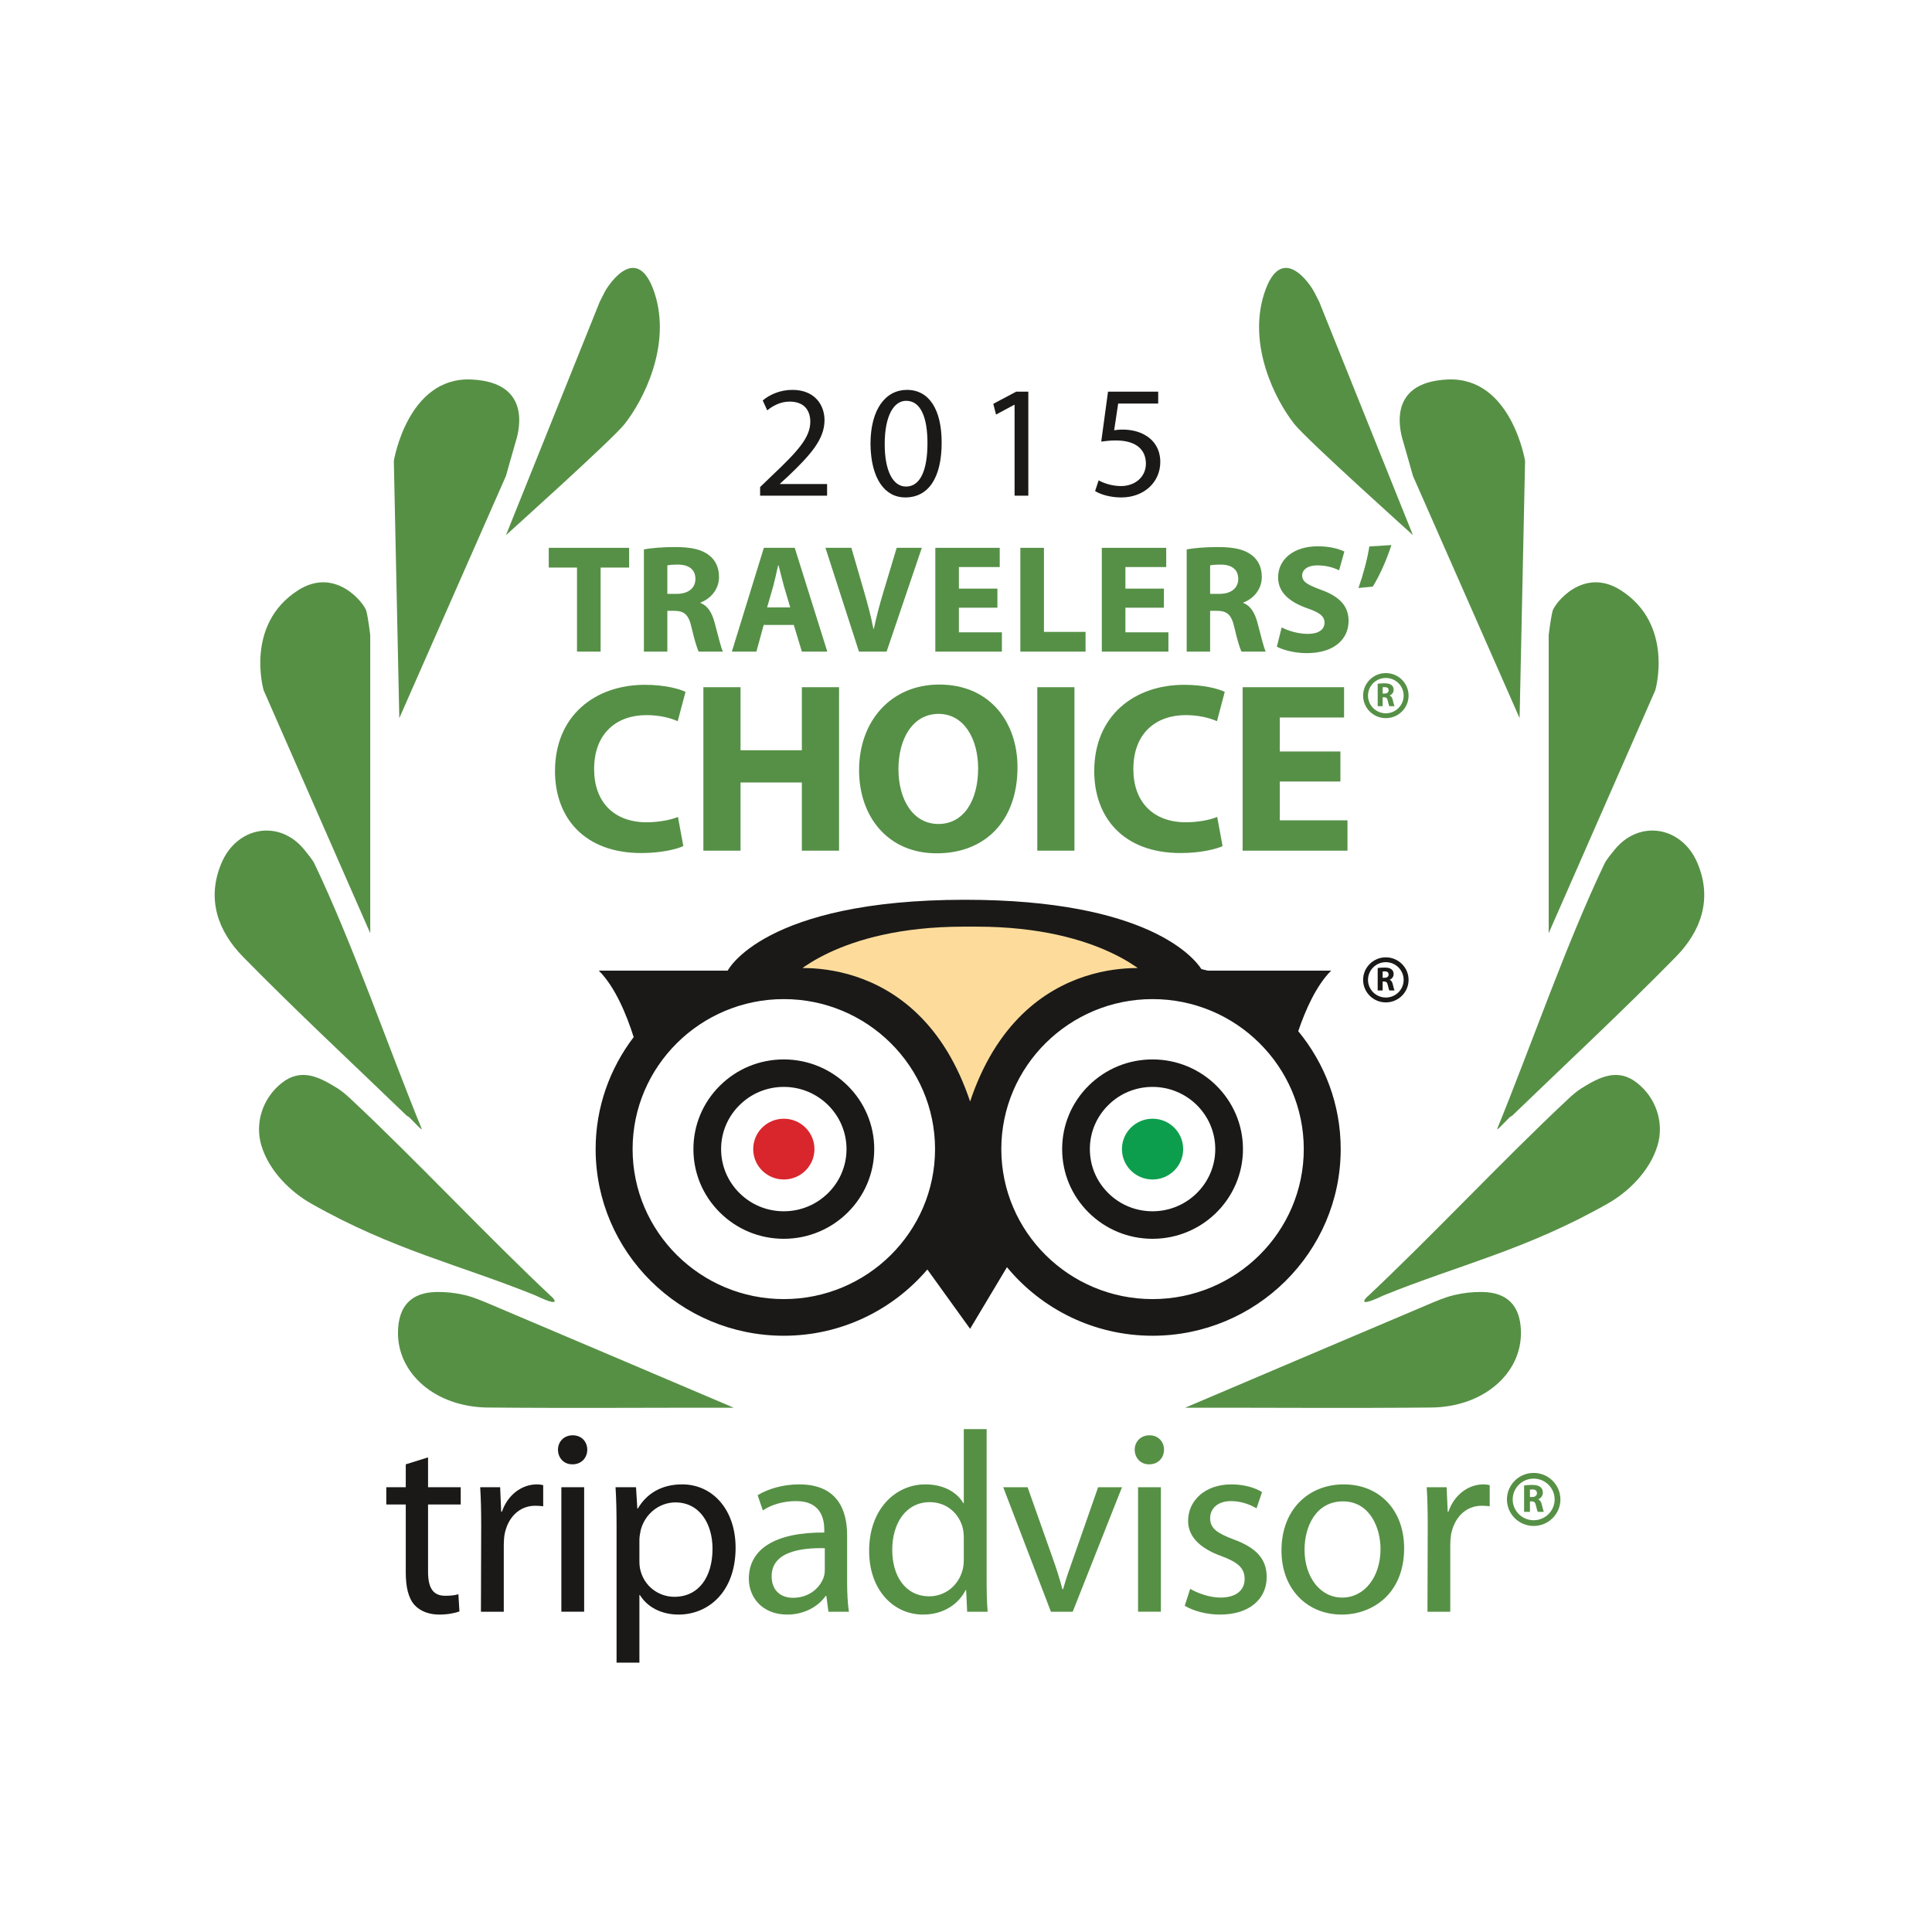 <?xml version="1.0" encoding="UTF-8" standalone="no"?>
<svg width="90px" height="90px" viewBox="0 0 90 90" version="1.1" xmlns="http://www.w3.org/2000/svg" xmlns:xlink="http://www.w3.org/1999/xlink">
    <!-- Generator: Sketch 3.6.1 (26313) - http://www.bohemiancoding.com/sketch -->
    <title>aventura-awards-01</title>
    <desc>Created with Sketch.</desc>
    <defs></defs>
    <g id="kit" stroke="none" stroke-width="1" fill="none" fill-rule="evenodd">
        <g id="aventura-awards-01">
            <g id="trip-advisor" transform="translate(10, 12)">
                <path d="M12.72,53.568 C10.289,53.546 8.492,51.979 8.54,50.022 C8.568,48.847 9.145,48.206 10.34,48.185 C10.779,48.178 11.228,48.228 11.655,48.33 C12.085,48.432 12.498,48.614 12.906,48.787 C16.667,50.379 20.426,51.98 24.184,53.578 C20.363,53.571 16.541,53.605 12.72,53.568" id="Fill-1" fill="#569045"></path>
                <path d="M14.939,48.345 C11.446,46.927 8.305,46.23 4.49,44.064 C3.574,43.545 2.538,42.578 2.174,41.354 C1.863,40.305 2.237,39.152 3.124,38.45 C4.035,37.728 4.889,38.182 5.706,38.687 C5.932,38.826 6.135,39.006 6.33,39.187 C9.347,42.004 12.731,45.633 15.746,48.454 C15.392,48.121 16.592,49.133 14.939,48.345" id="Fill-2" fill="#569045"></path>
                <path d="M8.966,39.991 C6.411,37.526 3.809,35.107 1.324,32.575 C0.154,31.382 -0.398,29.874 0.325,28.188 C1.055,26.488 3.039,26.156 4.191,27.603 C4.329,27.775 4.553,28.036 4.648,28.233 C6.446,32 8.07,36.731 9.651,40.601 C9.586,40.638 9.032,39.953 8.966,39.991" id="Fill-3" fill="#569045"></path>
                <path d="M17.937,2.06 L13.571,12.927 C13.571,12.927 18.511,8.49 19.087,7.764 C19.978,6.646 21.283,4.078 20.496,1.663 C19.709,-0.751 18.366,1.208 18.151,1.636 L17.937,2.06" id="Fill-4" fill="#569045"></path>
                <path d="M13.571,10.167 L8.601,21.454 L8.346,9.473 C8.346,9.473 8.984,5.552 11.948,5.678 C14.912,5.804 14.116,8.272 14.02,8.588 C13.924,8.905 13.571,10.167 13.571,10.167" id="Fill-5" fill="#569045"></path>
                <path d="M7.247,17.581 L7.247,31.471 L2.281,20.155 C2.281,20.155 1.385,17.091 3.891,15.494 C5.638,14.381 6.979,16.115 7.068,16.471 C7.157,16.826 7.247,17.581 7.247,17.581" id="Fill-6" fill="#569045"></path>
                <path d="M56.67,53.568 C59.102,53.546 60.899,51.979 60.851,50.022 C60.823,48.847 60.245,48.206 59.05,48.185 C58.612,48.178 58.162,48.228 57.735,48.33 C57.306,48.432 56.893,48.614 56.484,48.787 C52.724,50.379 48.965,51.98 45.206,53.578 C49.027,53.571 52.849,53.605 56.67,53.568" id="Fill-7" fill="#569045"></path>
                <path d="M54.452,48.345 C57.944,46.927 61.085,46.23 64.901,44.064 C65.817,43.545 66.853,42.578 67.216,41.354 C67.528,40.305 67.154,39.152 66.266,38.45 C65.356,37.728 64.501,38.182 63.685,38.687 C63.459,38.826 63.255,39.006 63.06,39.187 C60.044,42.004 56.659,45.633 53.645,48.454 C53.999,48.121 52.798,49.133 54.452,48.345" id="Fill-8" fill="#569045"></path>
                <path d="M60.425,39.991 C62.979,37.526 65.582,35.107 68.066,32.575 C69.237,31.382 69.789,29.874 69.066,28.188 C68.336,26.488 66.352,26.156 65.199,27.603 C65.061,27.775 64.837,28.036 64.743,28.233 C62.945,32 61.32,36.731 59.739,40.601 C59.805,40.638 60.359,39.953 60.425,39.991" id="Fill-9" fill="#569045"></path>
                <path d="M51.454,2.06 L55.819,12.927 C55.819,12.927 50.88,8.49 50.304,7.764 C49.412,6.646 48.107,4.078 48.895,1.663 C49.682,-0.751 51.025,1.208 51.239,1.636 L51.454,2.06" id="Fill-10" fill="#569045"></path>
                <path d="M55.819,10.167 L60.789,21.454 L61.044,9.473 C61.044,9.473 60.407,5.552 57.443,5.678 C54.478,5.804 55.275,8.272 55.371,8.588 C55.466,8.905 55.819,10.167 55.819,10.167" id="Fill-11" fill="#569045"></path>
                <path d="M62.144,17.581 L62.144,31.471 L67.11,20.155 C67.11,20.155 68.005,17.091 65.499,15.494 C63.753,14.381 62.412,16.115 62.323,16.471 C62.234,16.826 62.144,17.581 62.144,17.581" id="Fill-12" fill="#569045"></path>
                <path d="M9.94,55.891 L9.94,57.28 L11.462,57.28 L11.462,58.084 L9.94,58.084 L9.94,61.212 C9.94,61.93 10.145,62.337 10.737,62.337 C11.028,62.337 11.196,62.313 11.354,62.265 L11.402,63.068 C11.196,63.141 10.87,63.213 10.459,63.213 C9.964,63.213 9.566,63.044 9.312,62.769 C9.022,62.446 8.902,61.93 8.902,61.246 L8.902,58.084 L7.995,58.084 L7.995,57.28 L8.902,57.28 L8.902,56.214 L9.94,55.891" id="Fill-13" fill="#1A1918"></path>
                <path d="M12.416,59.09 C12.416,58.407 12.404,57.819 12.369,57.28 L13.299,57.28 L13.347,58.418 L13.383,58.418 C13.648,57.64 14.301,57.148 15.013,57.148 C15.123,57.148 15.207,57.16 15.304,57.184 L15.304,58.167 C15.183,58.154 15.074,58.144 14.929,58.144 C14.18,58.144 13.648,58.706 13.504,59.484 C13.479,59.641 13.468,59.809 13.468,59.988 L13.468,63.081 L12.404,63.081 L12.416,59.09" id="Fill-14" fill="#1A1918"></path>
                <path d="M16.657,56.214 C16.257,56.214 15.993,55.903 15.993,55.532 C15.993,55.16 16.27,54.861 16.68,54.861 C17.091,54.861 17.357,55.16 17.357,55.532 C17.357,55.903 17.091,56.214 16.669,56.214 L16.657,56.214 L16.657,56.214 Z M16.15,57.28 L17.212,57.28 L17.212,63.08 L16.15,63.08 L16.15,57.28 Z" id="Fill-15" fill="#1A1918"></path>
                <path d="M18.722,59.174 C18.722,58.43 18.71,57.831 18.674,57.28 L19.628,57.28 L19.689,58.275 L19.712,58.275 C20.135,57.556 20.836,57.148 21.779,57.148 C23.204,57.148 24.267,58.335 24.267,60.096 C24.267,62.182 22.975,63.213 21.61,63.213 C20.824,63.213 20.16,62.876 19.809,62.302 L19.786,62.302 L19.786,65.452 L18.722,65.452 L18.722,59.174 L18.722,59.174 Z M19.786,60.721 C19.786,60.864 19.797,61.02 19.834,61.152 C20.015,61.883 20.667,62.385 21.416,62.385 C22.54,62.385 23.192,61.475 23.192,60.144 C23.192,58.981 22.588,57.988 21.465,57.988 C20.739,57.988 20.051,58.49 19.846,59.282 C19.821,59.425 19.786,59.581 19.786,59.714 L19.786,60.721 L19.786,60.721 Z" id="Fill-16" fill="#1A1918"></path>
                <path d="M29.462,61.691 C29.462,62.193 29.485,62.685 29.546,63.081 L28.592,63.081 L28.495,62.348 L28.459,62.348 C28.144,62.804 27.505,63.213 26.671,63.213 C25.487,63.213 24.883,62.385 24.883,61.546 C24.883,60.144 26.139,59.377 28.398,59.391 L28.398,59.269 C28.398,58.791 28.266,57.916 27.069,57.927 C26.514,57.927 25.946,58.084 25.535,58.36 L25.294,57.652 C25.777,57.353 26.49,57.148 27.226,57.148 C29.027,57.148 29.462,58.36 29.462,59.521 L29.462,61.691 L29.462,61.691 Z M28.422,60.12 C27.263,60.096 25.946,60.301 25.946,61.427 C25.946,62.122 26.405,62.432 26.937,62.432 C27.709,62.432 28.206,61.954 28.375,61.462 C28.41,61.354 28.422,61.236 28.422,61.127 L28.422,60.12 L28.422,60.12 Z" id="Fill-17" fill="#569045"></path>
                <path d="M35.961,54.573 L35.961,61.584 C35.961,62.098 35.972,62.685 36.009,63.081 L35.054,63.081 L35.006,62.074 L34.982,62.074 C34.656,62.72 33.955,63.213 33.001,63.213 C31.587,63.213 30.488,62.025 30.488,60.264 C30.477,58.323 31.696,57.148 33.109,57.148 C34.016,57.148 34.619,57.568 34.874,58.024 L34.897,58.024 L34.897,54.573 L35.961,54.573 L35.961,54.573 Z M34.897,59.641 C34.897,59.498 34.885,59.329 34.849,59.185 C34.692,58.526 34.113,57.976 33.315,57.976 C32.216,57.976 31.564,58.935 31.564,60.204 C31.564,61.39 32.156,62.362 33.291,62.362 C34.004,62.362 34.656,61.883 34.849,61.104 C34.885,60.959 34.897,60.815 34.897,60.649 L34.897,59.641 L34.897,59.641 Z" id="Fill-18" fill="#569045"></path>
                <path d="M37.869,57.28 L39.018,60.527 C39.21,61.067 39.367,61.546 39.488,62.025 L39.525,62.025 C39.657,61.546 39.826,61.067 40.02,60.527 L41.155,57.28 L42.267,57.28 L39.971,63.081 L38.956,63.081 L36.734,57.28 L37.869,57.28" id="Fill-19" fill="#569045"></path>
                <path d="M43.523,56.214 C43.124,56.214 42.859,55.903 42.859,55.532 C42.859,55.16 43.137,54.861 43.547,54.861 C43.958,54.861 44.224,55.16 44.224,55.532 C44.224,55.903 43.958,56.214 43.535,56.214 L43.523,56.214 L43.523,56.214 Z M43.015,57.28 L44.078,57.28 L44.078,63.08 L43.015,63.08 L43.015,57.28 Z" id="Fill-20" fill="#569045"></path>
                <path d="M45.443,62.014 C45.769,62.206 46.326,62.421 46.856,62.421 C47.617,62.421 47.98,62.049 47.98,61.559 C47.98,61.055 47.679,60.78 46.905,60.492 C45.843,60.109 45.346,59.545 45.346,58.85 C45.346,57.916 46.12,57.148 47.365,57.148 C47.957,57.148 48.475,57.306 48.79,57.508 L48.535,58.264 C48.306,58.131 47.883,57.927 47.34,57.927 C46.712,57.927 46.373,58.288 46.373,58.719 C46.373,59.21 46.712,59.425 47.473,59.714 C48.475,60.085 49.007,60.587 49.007,61.462 C49.007,62.494 48.198,63.213 46.833,63.213 C46.192,63.213 45.6,63.044 45.19,62.804 L45.443,62.014" id="Fill-21" fill="#569045"></path>
                <path d="M52.499,63.213 C50.928,63.213 49.696,62.062 49.696,60.228 C49.696,58.288 50.988,57.148 52.595,57.148 C54.274,57.148 55.41,58.36 55.41,60.12 C55.41,62.278 53.9,63.213 52.51,63.213 L52.499,63.213 L52.499,63.213 Z M52.534,62.421 C53.549,62.421 54.31,61.475 54.31,60.155 C54.31,59.174 53.815,57.94 52.559,57.94 C51.314,57.94 50.771,59.09 50.771,60.193 C50.771,61.462 51.495,62.421 52.522,62.421 L52.534,62.421 L52.534,62.421 Z" id="Fill-22" fill="#569045"></path>
                <path d="M56.509,59.09 C56.509,58.407 56.497,57.819 56.461,57.28 L57.39,57.28 L57.439,58.418 L57.475,58.418 C57.741,57.64 58.393,57.148 59.106,57.148 C59.215,57.148 59.3,57.16 59.396,57.184 L59.396,58.167 C59.275,58.154 59.166,58.144 59.021,58.144 C58.273,58.144 57.741,58.706 57.596,59.484 C57.572,59.641 57.559,59.809 57.559,59.988 L57.559,63.081 L56.497,63.081 L56.509,59.09" id="Fill-23" fill="#569045"></path>
                <path d="M60.998,57.202 C61.087,57.184 61.216,57.173 61.365,57.173 C61.545,57.173 61.672,57.202 61.759,57.275 C61.832,57.332 61.872,57.42 61.872,57.535 C61.872,57.692 61.762,57.801 61.657,57.84 L61.657,57.845 C61.742,57.88 61.789,57.961 61.82,58.075 C61.858,58.217 61.893,58.382 61.918,58.429 L61.635,58.429 C61.617,58.393 61.586,58.291 61.552,58.139 C61.518,57.982 61.465,57.94 61.351,57.94 L61.27,57.94 L61.27,58.429 L60.998,58.429 L60.998,57.202 L60.998,57.202 Z M61.27,57.736 L61.379,57.736 C61.516,57.736 61.597,57.665 61.597,57.556 C61.597,57.445 61.522,57.384 61.395,57.384 C61.328,57.384 61.29,57.388 61.27,57.394 L61.27,57.736 L61.27,57.736 Z" id="Fill-24" fill="#569045"></path>
                <path d="M60.199,57.85 C60.199,58.531 60.757,59.085 61.444,59.085 C62.13,59.085 62.69,58.531 62.69,57.85 C62.69,57.169 62.13,56.614 61.444,56.614 C60.757,56.614 60.199,57.169 60.199,57.85 L60.199,57.85 Z M60.467,57.85 C60.467,57.314 60.905,56.88 61.444,56.88 C61.982,56.88 62.421,57.314 62.421,57.85 C62.421,58.383 61.982,58.819 61.444,58.819 C60.905,58.819 60.467,58.383 60.467,57.85 L60.467,57.85 Z" id="Fill-25" fill="#569045"></path>
                <path d="M54.178,19.853 C54.254,19.84 54.364,19.831 54.489,19.831 C54.643,19.831 54.751,19.853 54.824,19.915 C54.888,19.965 54.921,20.039 54.921,20.137 C54.921,20.271 54.828,20.362 54.739,20.395 L54.739,20.4 C54.811,20.43 54.851,20.5 54.877,20.596 C54.909,20.718 54.94,20.857 54.96,20.898 L54.72,20.898 C54.705,20.867 54.679,20.781 54.65,20.65 C54.621,20.518 54.575,20.481 54.479,20.481 L54.409,20.481 L54.409,20.898 L54.178,20.898 L54.178,19.853 L54.178,19.853 Z M54.409,20.308 L54.502,20.308 C54.619,20.308 54.687,20.247 54.687,20.155 C54.687,20.059 54.623,20.01 54.516,20.01 C54.459,20.01 54.427,20.013 54.409,20.017 L54.409,20.308 L54.409,20.308 Z" id="Fill-26" fill="#559046"></path>
                <path d="M53.499,20.405 C53.499,20.983 53.974,21.454 54.557,21.454 C55.141,21.454 55.617,20.983 55.617,20.405 C55.617,19.825 55.141,19.355 54.557,19.355 C53.974,19.355 53.499,19.825 53.499,20.405 L53.499,20.405 Z M53.727,20.405 C53.727,19.949 54.099,19.582 54.557,19.582 C55.016,19.582 55.387,19.949 55.387,20.405 C55.387,20.858 55.016,21.228 54.557,21.228 C54.099,21.228 53.727,20.858 53.727,20.405 L53.727,20.405 Z" id="Fill-27" fill="#559046"></path>
                <path d="M54.178,33.095 C54.254,33.082 54.364,33.073 54.489,33.073 C54.643,33.073 54.751,33.095 54.824,33.158 C54.888,33.207 54.921,33.281 54.921,33.378 C54.921,33.512 54.828,33.605 54.739,33.638 L54.739,33.642 C54.811,33.672 54.851,33.74 54.877,33.837 C54.909,33.959 54.94,34.097 54.96,34.139 L54.72,34.139 C54.705,34.109 54.679,34.022 54.65,33.893 C54.621,33.759 54.575,33.725 54.479,33.722 L54.409,33.722 L54.409,34.139 L54.178,34.139 L54.178,33.095 L54.178,33.095 Z M54.409,33.549 L54.502,33.549 C54.619,33.549 54.687,33.49 54.687,33.397 C54.687,33.302 54.623,33.25 54.516,33.25 C54.459,33.25 54.427,33.255 54.409,33.258 L54.409,33.549 L54.409,33.549 Z" id="Fill-28" fill="#1A1918"></path>
                <path d="M53.499,33.646 C53.499,34.225 53.974,34.696 54.557,34.696 C55.141,34.696 55.617,34.225 55.617,33.646 C55.617,33.067 55.141,32.596 54.557,32.596 C53.974,32.596 53.499,33.067 53.499,33.646 L53.499,33.646 Z M53.727,33.646 C53.727,33.192 54.099,32.822 54.557,32.822 C55.016,32.822 55.387,33.192 55.387,33.646 C55.387,34.101 55.016,34.469 54.557,34.469 C54.099,34.469 53.727,34.101 53.727,33.646 L53.727,33.646 Z" id="Fill-29" fill="#1A1918"></path>
                <path d="M25.409,11.091 L25.409,10.689 L25.929,10.188 C27.176,9.011 27.74,8.385 27.747,7.654 C27.747,7.162 27.507,6.708 26.778,6.708 C26.334,6.708 25.966,6.931 25.741,7.117 L25.531,6.654 C25.868,6.372 26.35,6.162 26.914,6.162 C27.965,6.162 28.409,6.879 28.409,7.571 C28.409,8.466 27.755,9.19 26.726,10.174 L26.334,10.533 L26.334,10.548 L28.529,10.548 L28.529,11.091 L25.409,11.091" id="Fill-30" fill="#1A1918"></path>
                <path d="M33.866,8.617 C33.866,10.263 33.249,11.173 32.167,11.173 C31.213,11.173 30.567,10.286 30.551,8.683 C30.551,7.058 31.258,6.162 32.25,6.162 C33.279,6.162 33.866,7.074 33.866,8.617 L33.866,8.617 Z M31.213,8.69 C31.213,9.95 31.604,10.666 32.205,10.666 C32.881,10.666 33.205,9.882 33.205,8.645 C33.205,7.453 32.897,6.671 32.212,6.671 C31.634,6.671 31.213,7.37 31.213,8.69 L31.213,8.69 Z" id="Fill-31" fill="#1A1918"></path>
                <path d="M37.263,6.856 L37.248,6.856 L36.399,7.312 L36.271,6.811 L37.338,6.246 L37.903,6.246 L37.903,11.091 L37.263,11.091 L37.263,6.856" id="Fill-32" fill="#1A1918"></path>
                <path d="M43.953,6.798 L42.089,6.798 L41.902,8.043 C42.014,8.026 42.119,8.012 42.3,8.012 C42.675,8.012 43.051,8.093 43.351,8.273 C43.735,8.49 44.051,8.907 44.051,9.518 C44.051,10.465 43.291,11.173 42.232,11.173 C41.698,11.173 41.247,11.024 41.014,10.875 L41.179,10.376 C41.382,10.494 41.781,10.643 42.224,10.643 C42.848,10.643 43.381,10.242 43.381,9.592 C43.375,8.968 42.953,8.518 41.976,8.518 C41.698,8.518 41.48,8.549 41.3,8.571 L41.616,6.246 L43.953,6.246 L43.953,6.798" id="Fill-33" fill="#1A1918"></path>
                <path d="M16.879,14.439 L15.563,14.439 L15.563,13.52 L19.308,13.52 L19.308,14.439 L17.979,14.439 L17.979,18.355 L16.879,18.355 L16.879,14.439" id="Fill-34" fill="#559046"></path>
                <path d="M19.995,13.592 C20.349,13.527 20.87,13.484 21.463,13.484 C22.186,13.484 22.692,13.592 23.038,13.871 C23.335,14.101 23.494,14.439 23.494,14.882 C23.494,15.493 23.053,15.916 22.633,16.067 L22.633,16.088 C22.974,16.223 23.162,16.539 23.284,16.985 C23.437,17.537 23.581,18.167 23.675,18.355 L22.546,18.355 C22.475,18.21 22.352,17.823 22.215,17.227 C22.077,16.618 21.868,16.461 21.411,16.454 L21.087,16.454 L21.087,18.355 L19.995,18.355 L19.995,13.592 L19.995,13.592 Z M21.087,15.665 L21.52,15.665 C22.07,15.665 22.395,15.391 22.395,14.968 C22.395,14.53 22.091,14.302 21.585,14.302 C21.318,14.302 21.167,14.317 21.087,14.337 L21.087,15.665 L21.087,15.665 Z" id="Fill-35" fill="#559046"></path>
                <path d="M25.575,17.113 L25.236,18.355 L24.093,18.355 L25.583,13.52 L27.022,13.52 L28.539,18.355 L27.354,18.355 L26.978,17.113 L25.575,17.113 L25.575,17.113 Z M26.811,16.296 L26.509,15.27 C26.429,14.983 26.342,14.616 26.269,14.337 L26.248,14.337 C26.183,14.624 26.104,14.989 26.031,15.27 L25.734,16.296 L26.811,16.296 L26.811,16.296 Z" id="Fill-36" fill="#559046"></path>
                <path d="M30.014,18.355 L28.453,13.52 L29.66,13.52 L30.253,15.563 C30.419,16.145 30.571,16.689 30.687,17.292 L30.708,17.292 C30.831,16.711 30.983,16.137 31.15,15.585 L31.771,13.52 L32.942,13.52 L31.301,18.355 L30.014,18.355" id="Fill-37" fill="#559046"></path>
                <path d="M36.463,16.309 L34.669,16.309 L34.669,17.456 L36.672,17.456 L36.672,18.355 L33.571,18.355 L33.571,13.52 L36.571,13.52 L36.571,14.415 L34.669,14.415 L34.669,15.42 L36.463,15.42 L36.463,16.309" id="Fill-38" fill="#559046"></path>
                <path d="M37.532,13.52 L38.631,13.52 L38.631,17.436 L40.569,17.436 L40.569,18.355 L37.532,18.355 L37.532,13.52" id="Fill-39" fill="#559046"></path>
                <path d="M44.219,16.309 L42.426,16.309 L42.426,17.456 L44.429,17.456 L44.429,18.355 L41.327,18.355 L41.327,13.52 L44.327,13.52 L44.327,14.415 L42.426,14.415 L42.426,15.42 L44.219,15.42 L44.219,16.309" id="Fill-40" fill="#559046"></path>
                <path d="M45.281,13.592 C45.636,13.527 46.157,13.484 46.75,13.484 C47.472,13.484 47.978,13.592 48.325,13.871 C48.621,14.101 48.78,14.439 48.78,14.882 C48.78,15.493 48.34,15.916 47.92,16.067 L47.92,16.088 C48.259,16.223 48.448,16.539 48.571,16.985 C48.722,17.537 48.867,18.167 48.962,18.355 L47.833,18.355 C47.761,18.21 47.639,17.823 47.501,17.227 C47.364,16.618 47.153,16.461 46.698,16.454 L46.372,16.454 L46.372,18.355 L45.281,18.355 L45.281,13.592 L45.281,13.592 Z M46.372,15.665 L46.806,15.665 C47.356,15.665 47.682,15.391 47.682,14.968 C47.682,14.53 47.378,14.302 46.872,14.302 C46.604,14.302 46.452,14.317 46.372,14.337 L46.372,15.665 L46.372,15.665 Z" id="Fill-41" fill="#559046"></path>
                <path d="M49.705,17.227 C49.994,17.379 50.457,17.529 50.927,17.529 C51.433,17.529 51.701,17.321 51.701,17.005 C51.701,16.703 51.47,16.532 50.883,16.33 C50.074,16.043 49.539,15.6 49.539,14.898 C49.539,14.073 50.24,13.449 51.383,13.449 C51.939,13.449 52.336,13.557 52.626,13.692 L52.38,14.567 C52.192,14.473 51.838,14.337 51.368,14.337 C50.891,14.337 50.66,14.559 50.66,14.804 C50.66,15.113 50.927,15.248 51.563,15.485 C52.423,15.801 52.822,16.245 52.822,16.927 C52.822,17.736 52.2,18.426 50.862,18.426 C50.306,18.426 49.756,18.275 49.481,18.125 L49.705,17.227" id="Fill-42" fill="#559046"></path>
                <path d="M54.817,13.391 C54.592,14.085 54.281,14.79 53.949,15.327 L53.283,15.391 C53.5,14.774 53.688,14.085 53.79,13.456 L54.817,13.391" id="Fill-43" fill="#559046"></path>
                <path d="M21.832,27.413 C21.525,27.56 20.796,27.738 19.874,27.738 C17.22,27.738 15.854,26.09 15.854,23.921 C15.854,21.336 17.721,19.901 20.044,19.901 C20.944,19.901 21.627,20.082 21.934,20.229 L21.571,21.595 C21.229,21.447 20.739,21.313 20.113,21.313 C18.747,21.313 17.676,22.137 17.676,23.83 C17.676,25.344 18.586,26.305 20.124,26.305 C20.659,26.305 21.229,26.203 21.582,26.056 L21.832,27.413" id="Fill-44" fill="#559046"></path>
                <path d="M24.497,20.013 L24.497,22.95 L27.354,22.95 L27.354,20.013 L29.086,20.013 L29.086,27.627 L27.354,27.627 L27.354,24.451 L24.497,24.451 L24.497,27.627 L22.766,27.627 L22.766,20.013 L24.497,20.013" id="Fill-45" fill="#559046"></path>
                <path d="M33.629,27.75 C31.363,27.75 30.019,26.045 30.019,23.876 C30.019,21.595 31.5,19.889 33.755,19.889 C36.111,19.889 37.399,21.64 37.399,23.74 C37.399,26.247 35.884,27.75 33.641,27.75 L33.629,27.75 L33.629,27.75 Z M33.72,26.384 C34.894,26.384 35.565,25.288 35.565,23.797 C35.565,22.431 34.916,21.255 33.72,21.255 C32.525,21.255 31.853,22.407 31.853,23.83 C31.853,25.266 32.547,26.384 33.709,26.384 L33.72,26.384 L33.72,26.384 Z" id="Fill-46" fill="#559046"></path>
                <path d="M38.321,20.013 L40.052,20.013 L40.052,27.627 L38.321,27.627 L38.321,20.013 Z" id="Fill-47" fill="#559046"></path>
                <path d="M46.952,27.413 C46.645,27.56 45.916,27.738 44.994,27.738 C42.341,27.738 40.974,26.09 40.974,23.921 C40.974,21.336 42.842,19.901 45.164,19.901 C46.064,19.901 46.747,20.082 47.054,20.229 L46.691,21.595 C46.349,21.447 45.859,21.313 45.233,21.313 C43.867,21.313 42.796,22.137 42.796,23.83 C42.796,25.344 43.707,26.305 45.244,26.305 C45.779,26.305 46.349,26.203 46.702,26.056 L46.952,27.413" id="Fill-48" fill="#559046"></path>
                <path d="M52.441,24.406 L49.617,24.406 L49.617,26.214 L52.771,26.214 L52.771,27.627 L47.886,27.627 L47.886,20.013 L52.612,20.013 L52.612,21.424 L49.617,21.424 L49.617,23.007 L52.441,23.007 L52.441,24.406" id="Fill-49" fill="#559046"></path>
                <path d="M25.087,41.529 C25.087,42.312 25.725,42.945 26.513,42.945 C27.301,42.945 27.94,42.312 27.94,41.529 C27.94,40.748 27.301,40.114 26.513,40.114 C25.725,40.114 25.087,40.748 25.087,41.529" id="Fill-50" fill="#D9262C"></path>
                <path d="M42.264,41.529 C42.264,42.312 42.903,42.945 43.691,42.945 C44.479,42.945 45.117,42.312 45.117,41.529 C45.117,40.748 44.479,40.114 43.691,40.114 C42.903,40.114 42.264,40.748 42.264,41.529" id="Fill-51" fill="#0D9E4D"></path>
                <path d="M23.536,38.575 C22.74,39.364 22.302,40.414 22.302,41.529 C22.302,42.646 22.74,43.695 23.536,44.484 C24.33,45.272 25.388,45.708 26.513,45.708 C28.835,45.708 30.725,43.834 30.725,41.529 C30.725,39.226 28.835,37.352 26.513,37.352 C25.388,37.352 24.33,37.787 23.536,38.575 L23.536,38.575 Z M24.448,43.578 C23.896,43.031 23.592,42.303 23.592,41.529 C23.592,40.757 23.896,40.028 24.448,39.482 C25,38.934 25.733,38.632 26.513,38.632 C28.123,38.632 29.434,39.931 29.434,41.529 C29.434,43.126 28.123,44.426 26.513,44.426 C25.733,44.426 25,44.125 24.448,43.578 L24.448,43.578 Z" id="Fill-52" fill="#1A1918"></path>
                <path d="M40.712,38.575 C39.917,39.364 39.479,40.414 39.479,41.529 C39.479,42.646 39.917,43.695 40.712,44.484 C41.508,45.272 42.566,45.708 43.691,45.708 C46.013,45.708 47.902,43.834 47.902,41.529 C47.902,39.226 46.013,37.352 43.691,37.352 C42.566,37.352 41.508,37.787 40.712,38.575 L40.712,38.575 Z M41.626,43.578 C41.074,43.031 40.77,42.303 40.77,41.529 C40.77,40.757 41.074,40.028 41.626,39.482 C42.176,38.934 42.91,38.632 43.691,38.632 C45.301,38.632 46.612,39.931 46.612,41.529 C46.612,43.126 45.301,44.426 43.691,44.426 C42.91,44.426 42.176,44.125 41.626,43.578 L41.626,43.578 Z" id="Fill-53" fill="#1A1918"></path>
                <path d="M50.477,36.036 C50.808,35.06 51.313,33.91 52.011,33.216 L46.256,33.216 C46.16,33.188 46.061,33.167 45.964,33.142 C45.651,32.655 43.511,29.915 34.953,29.915 C25.562,29.915 23.898,33.216 23.898,33.216 L17.894,33.216 C18.661,33.976 19.193,35.284 19.519,36.312 C18.412,37.766 17.747,39.571 17.747,41.529 C17.747,46.324 21.68,50.224 26.513,50.224 C29.192,50.224 31.591,49.022 33.2,47.137 L35.191,49.901 L36.908,47.03 C38.517,48.978 40.959,50.224 43.691,50.224 C48.523,50.224 52.455,46.324 52.455,41.529 C52.455,39.448 51.712,37.535 50.477,36.036 L50.477,36.036 Z M26.513,48.517 C22.629,48.517 19.469,45.383 19.469,41.529 C19.469,37.677 22.629,34.542 26.513,34.542 C30.398,34.542 33.558,37.677 33.558,41.529 C33.558,45.383 30.398,48.517 26.513,48.517 L26.513,48.517 Z M43.691,48.517 C39.806,48.517 36.645,45.383 36.645,41.529 C36.645,37.677 39.806,34.542 43.691,34.542 C47.575,34.542 50.735,37.677 50.735,41.529 C50.735,45.383 47.575,48.517 43.691,48.517 L43.691,48.517 Z" id="Fill-54" fill="#1A1918"></path>
                <path d="M35.488,30.917 C41.491,30.917 43.75,33.393 43.75,33.393 C43.75,33.393 37.331,32.332 35.191,40.173 C33.051,32.332 26.632,33.393 26.632,33.393 C26.632,33.393 28.891,30.917 34.894,30.917 L35.488,30.917" id="Fill-55" fill="#FDDC9B"></path>
                <path d="M35.488,30.917 C41.491,30.917 43.75,33.393 43.75,33.393 C43.75,33.393 37.331,32.332 35.191,40.173 C33.051,32.332 26.632,33.393 26.632,33.393 C26.632,33.393 28.891,30.917 34.894,30.917 L35.488,30.917 L35.488,30.917 Z" id="Stroke-56" stroke="#1A1918" stroke-width="0.5"></path>
            </g>
        </g>
    </g>
</svg>